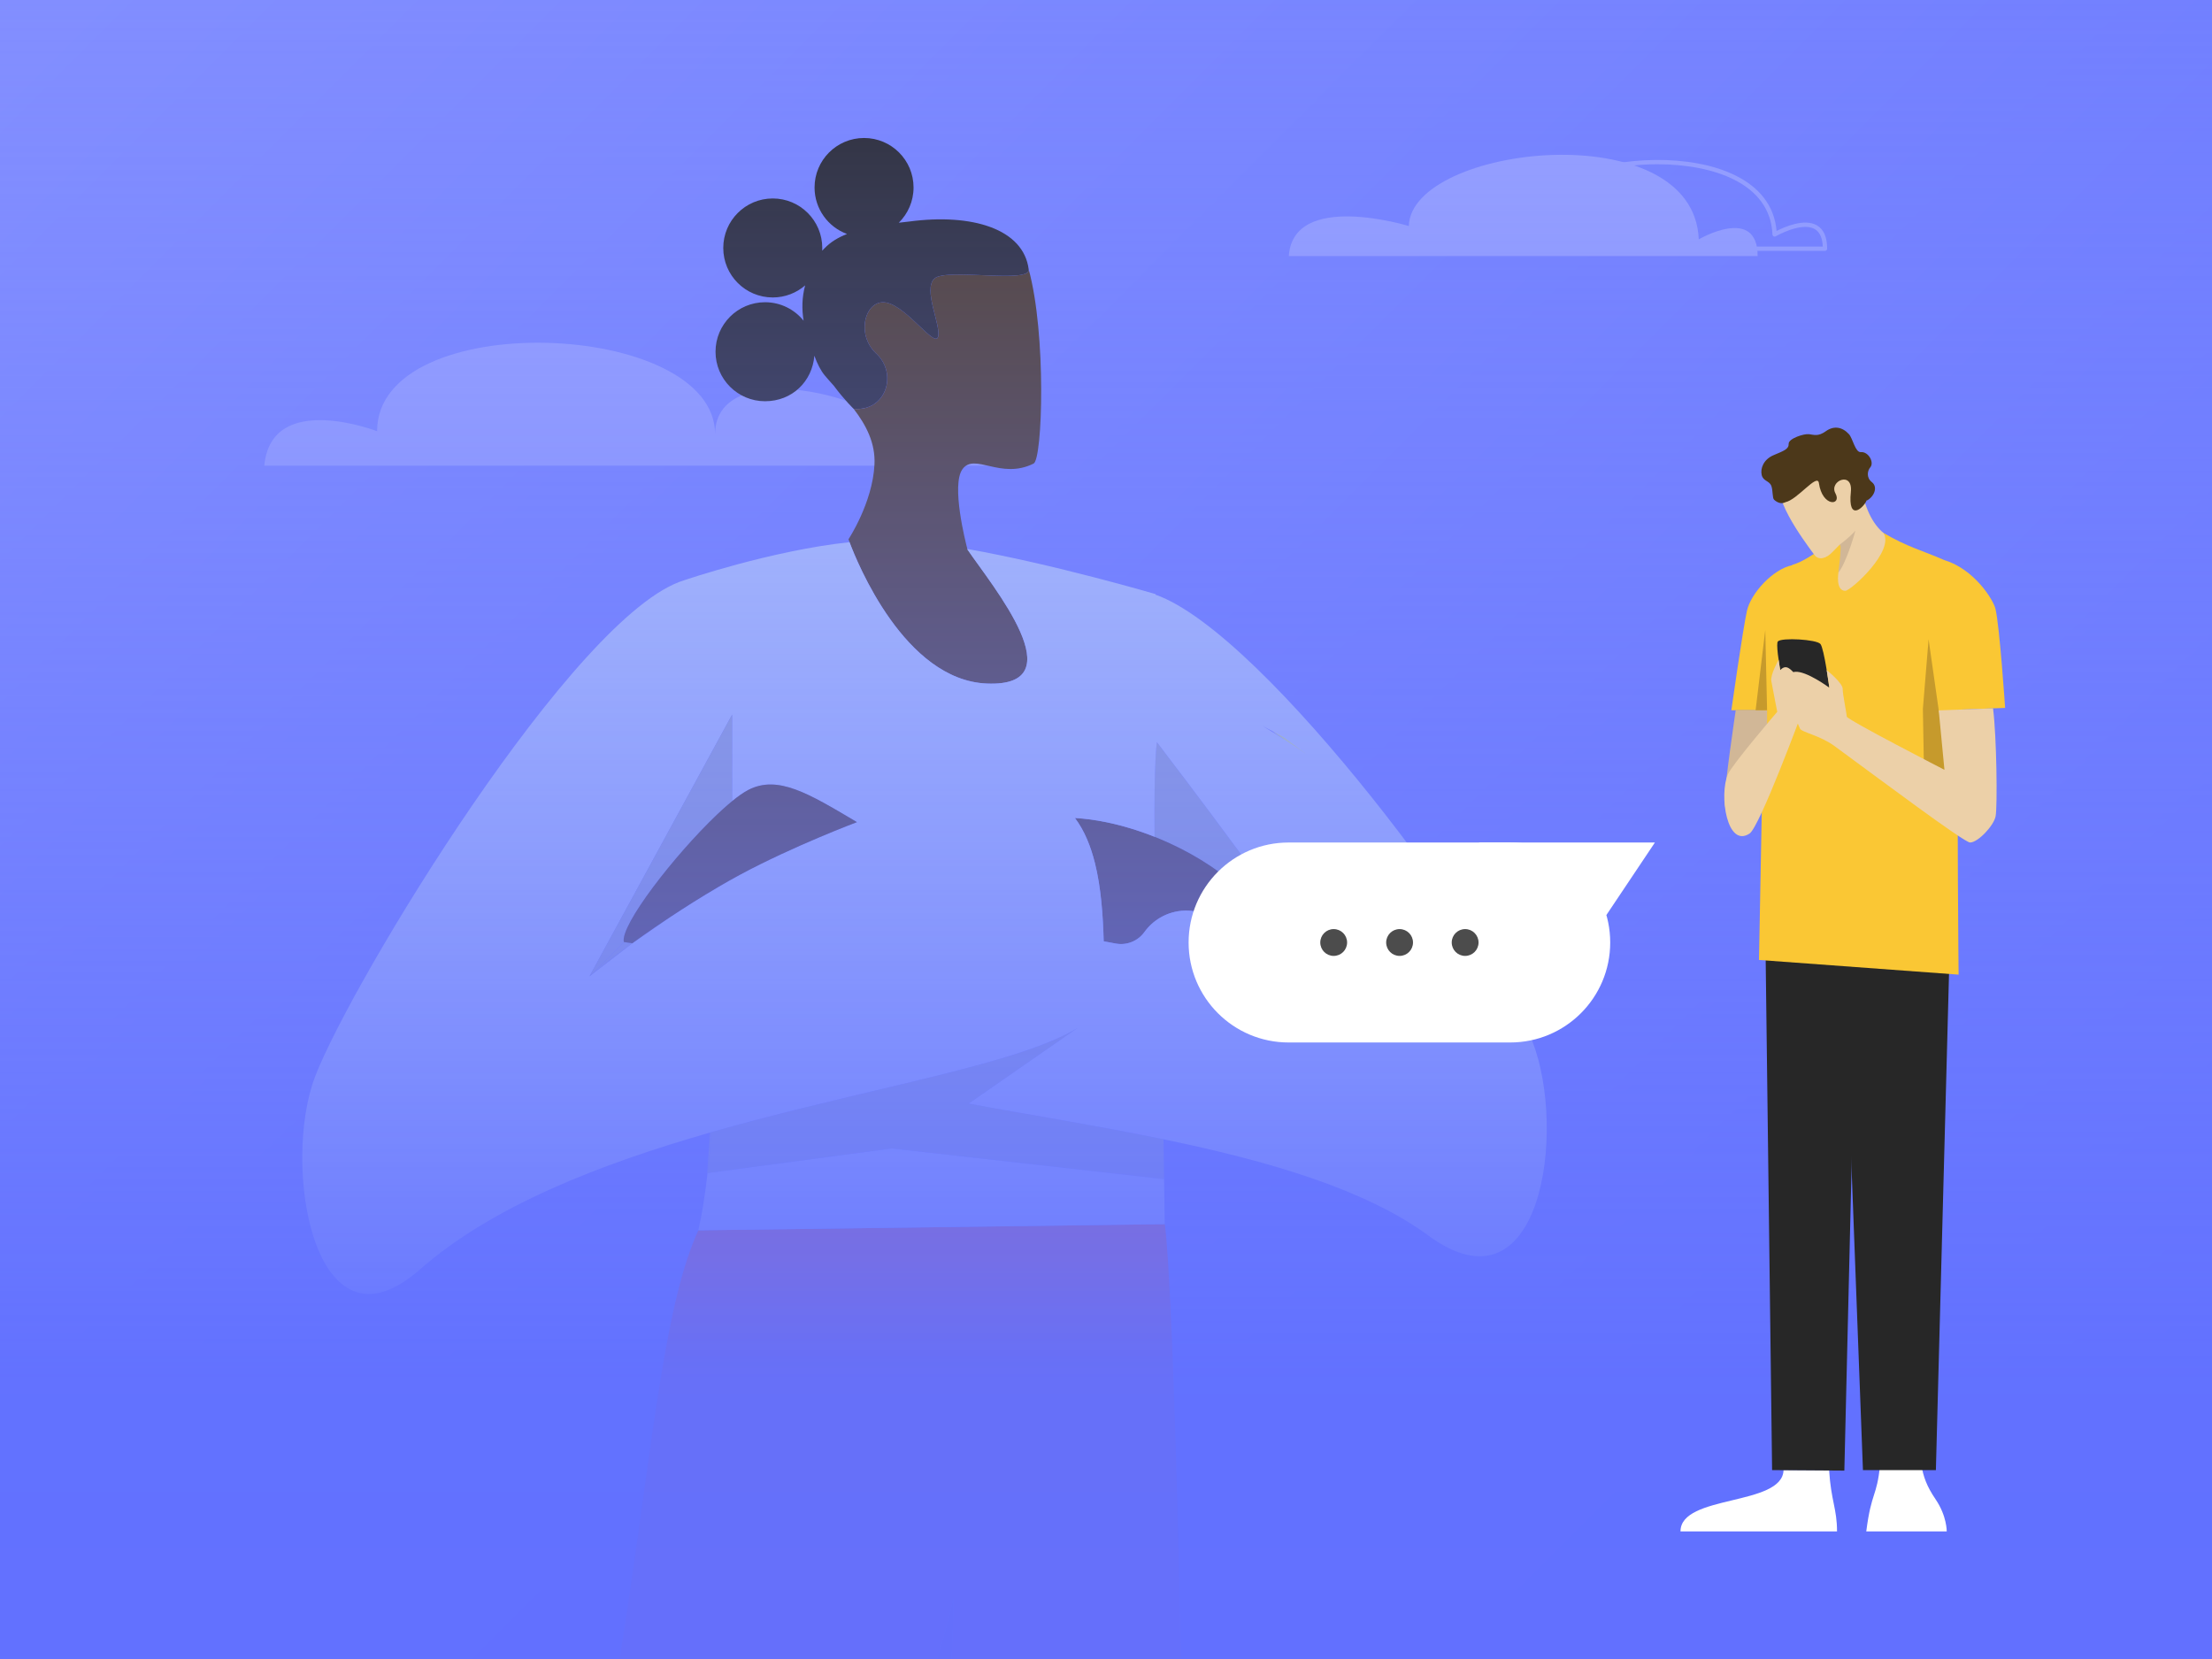 <svg width="100%" height="100%" viewBox="0 0 300 225" fill="none" preserveAspectRatio="xMidYMid meet" xmlns="http://www.w3.org/2000/svg">
<rect x="0" y="0" width="300" height="225" fill="#333333" stroke="none"/>
<g clip-path="url(#clip0_1365_11533)">
<rect width="300" height="225" fill="white"/>
<path d="M300 -11H0V289H300V-11Z" fill="url(#paint0_linear_1365_11533)"/>
<path d="M181.614 135.215C177.701 127.891 158.598 102.877 157.006 100.795C156.936 100.705 156.899 100.656 156.899 100.656C156.899 100.656 156.48 103.064 156.583 113.488C156.788 113.57 156.991 113.652 157.195 113.737C164.988 116.976 172.262 122.729 174.042 129.594C176.031 131.059 177.234 131.956 177.234 131.956C177.234 131.956 176.207 131.217 174.339 130.021C178.469 132.895 181.614 135.216 181.614 135.216V135.215Z" fill="#9EAFCC"/>
<path d="M238.377 34.724H174.794C175.396 25.834 191.067 30.656 191.067 30.656C191.369 19.656 229.714 15.344 230.392 32.463C230.392 32.463 238.377 27.796 238.377 34.724Z" fill="#97A1FF"/>
<path d="M192.904 33.931C192.848 33.873 192.82 33.792 192.826 33.711C192.934 32.116 193.595 30.889 194.792 30.067C198.25 27.689 205.119 29.405 206.773 29.868C207.337 24.871 216.345 21.744 224.629 21.692C232.17 21.644 240.328 24.163 240.945 31.321C241.98 30.791 244.708 29.581 246.413 30.559C247.337 31.089 247.804 32.156 247.804 33.729C247.804 33.89 247.673 34.022 247.512 34.022H193.117C193.037 34.022 192.959 33.988 192.904 33.93V33.931ZM246.121 31.069C244.321 30.036 240.863 32.03 240.827 32.05C240.738 32.102 240.63 32.103 240.539 32.055C240.448 32.005 240.391 31.913 240.387 31.81C240.108 24.777 232.207 22.28 224.83 22.28C224.764 22.28 224.697 22.28 224.631 22.28C216.379 22.329 207.46 25.548 207.329 30.259C207.326 30.35 207.281 30.436 207.208 30.489C207.135 30.541 207.038 30.558 206.951 30.531C206.869 30.506 198.756 28.051 195.123 30.55C194.16 31.212 193.595 32.184 193.44 33.439H247.213C247.161 32.254 246.795 31.457 246.121 31.07V31.069Z" fill="#97A1FF"/>
<path d="M135.174 63.161H35.845C36.787 52.934 51.144 58.482 51.144 58.482C51.144 41.573 96.984 43.288 96.984 58.886C96.984 47.506 122.697 54.323 122.697 60.562C122.697 55.678 135.171 56.666 135.171 63.162L135.174 63.161Z" fill="#99A3FF"/>
<path d="M90.899 124.369L90.859 124.397C92.849 123.083 95.062 121.69 97.46 120.285V120.265C95.08 121.656 92.802 123.108 90.899 124.371V124.369Z" fill="url(#paint1_linear_1365_11533)"/>
<path d="M100.334 118.647C99.372 119.166 98.408 119.709 97.462 120.263V120.284C98.398 119.736 99.362 119.187 100.351 118.639C100.345 118.642 100.34 118.645 100.334 118.647V118.647Z" fill="#BED2FA"/>
<path d="M96.296 153.602L95.909 159.106L95.962 159.099C96.16 157.379 96.34 155.519 96.501 153.543C96.432 153.562 96.365 153.583 96.296 153.602Z" fill="#9EAFCC"/>
<path d="M157.966 166.025L94.714 166.863C85.918 185.966 87.895 238.652 66.893 289H110.838L117.753 251.061C127.856 225.508 129.323 216.624 129.323 216.624C129.323 216.624 128.781 271.693 115.019 288.29L117.753 251.059L114.884 288.999H160.521C160.922 232.211 159.061 173.236 157.968 166.023L157.966 166.025Z" fill="#F24A24"/>
<path d="M139.517 36.537C139.767 38.519 128.346 36.309 126.739 37.775C125.133 39.241 127.647 44.128 127.228 45.665C126.809 47.201 123.179 41.764 120.317 41.062C117.455 40.359 115.918 45.246 118.851 47.969C121.783 50.692 120.179 55.817 115.78 55.454C117.431 57.605 118.744 60.057 118.6 62.995C118.347 68.201 115.074 73.136 115.074 73.136C115.074 73.136 115.124 73.278 115.219 73.533C116.24 76.262 122.69 92.239 133.836 92.705C146.025 93.213 134.598 79.501 131.221 74.541C131.221 74.541 131.212 74.51 131.198 74.455C130.96 73.551 128.98 65.783 130.534 63.631C132.185 61.346 135.714 65.105 140.183 62.869C141.406 62.258 141.922 45.278 139.517 36.54V36.537Z" fill="#4C381A"/>
<path d="M139.516 36.537C138.819 31.041 131.839 28.91 123.319 30.044C122.842 30.09 122.367 30.145 121.898 30.207C123.133 28.99 123.899 27.298 123.899 25.428C123.899 21.72 120.894 18.714 117.186 18.714C113.479 18.714 110.473 21.72 110.473 25.428C110.473 28.324 112.307 30.792 114.877 31.734C113.643 32.213 112.633 32.835 111.792 33.706C111.694 33.801 111.601 33.899 111.508 34C111.516 33.877 111.519 33.754 111.519 33.629C111.519 29.922 108.513 26.916 104.805 26.916C101.098 26.916 98.092 29.922 98.092 33.629C98.092 37.337 101.098 40.343 104.805 40.343C106.485 40.343 108.021 39.723 109.198 38.704C108.756 40.316 108.735 41.937 108.989 43.499C107.758 41.97 105.873 40.99 103.756 40.99C100.049 40.99 97.043 43.996 97.043 47.704C97.043 51.411 100.049 54.417 103.756 54.417C107.464 54.417 110.171 51.7 110.446 48.244C110.855 49.372 111.343 50.308 111.867 50.931C112.242 51.377 112.652 51.836 113.076 52.306C114.517 54.244 115.77 55.445 115.775 55.451C120.174 55.816 121.778 50.689 118.846 47.966C115.913 45.243 117.45 40.356 120.312 41.059C123.174 41.762 126.804 47.198 127.223 45.662C127.642 44.125 125.128 39.238 126.734 37.772C128.339 36.306 139.762 38.516 139.512 36.534L139.516 36.537Z" fill="#272727"/>
<path d="M129.321 216.624C129.321 216.624 127.854 225.508 117.751 251.061L115.017 288.291C128.779 271.694 129.321 216.625 129.321 216.625V216.624Z" fill="#E33E23"/>
<path d="M157.795 154.513C148.655 152.626 139.409 151.173 131.395 149.668L138.391 144.805L146.154 139.409C143.295 141.175 138.877 142.713 133.453 144.221C129.667 145.274 125.393 146.311 120.815 147.402C113.252 149.204 104.866 151.151 96.502 153.543C96.341 155.519 96.161 157.379 95.963 159.099L120.944 155.759L157.876 159.922L157.797 154.513H157.795Z" fill="#9EAFCC"/>
<path d="M174.044 129.594C172.264 122.729 164.99 116.976 157.197 113.737C156.993 113.652 156.788 113.569 156.584 113.488C154.383 112.614 152.152 111.941 150 111.502C148.548 111.206 147.133 111.017 145.787 110.942C147.063 112.63 147.927 114.747 148.513 117.115C149.304 120.314 149.587 123.974 149.687 127.664L151.32 127.967C152.811 128.244 154.329 127.634 155.213 126.402C155.799 125.588 156.532 124.933 157.352 124.454C159.388 123.262 161.963 123.146 164.161 124.319L171.231 128.094L172.646 128.85L174.041 129.594H174.044Z" fill="#4C381A"/>
<path d="M120.943 155.758L95.961 159.098C95.604 162.2 95.186 164.841 94.712 166.863L157.964 166.025L157.875 159.921L120.943 155.758V155.758Z" fill="#BED2FA"/>
<path d="M207.848 141.276C202.884 128.452 171.705 85.935 156.709 80.649V80.572C156.709 80.572 142.982 76.535 131.194 74.453C131.209 74.509 131.218 74.54 131.218 74.54C134.594 79.499 146.021 93.212 133.832 92.704C122.686 92.239 116.237 76.262 115.216 73.532C104.594 74.661 92.827 78.686 92.827 78.686C78.061 83.085 47.796 132.933 42.769 145.918C38.103 157.97 42.568 184.798 56.906 172.204C66.832 163.485 81.519 157.841 96.294 153.602C96.363 153.583 96.431 153.562 96.499 153.543C104.864 151.149 113.251 149.204 120.813 147.402C125.391 146.311 129.665 145.274 133.45 144.221C138.873 142.712 143.292 141.174 146.152 139.409L138.388 144.805L131.392 149.668C139.406 151.173 148.652 152.627 157.793 154.513C157.925 154.541 158.055 154.567 158.187 154.595C171.763 157.416 185.065 161.208 193.708 167.562C209.084 178.866 212.511 153.328 207.845 141.276H207.848ZM100.349 118.64C99.36 119.188 98.396 119.737 97.46 120.285C95.062 121.69 92.848 123.083 90.86 124.397L85.752 127.932L79.948 132.41L96.751 101.582L98.014 99.265L99.291 96.922V108.656C100.112 107.985 100.854 107.465 101.473 107.141C105.482 105.054 109.706 107.641 116.027 111.383C116.093 111.423 116.158 111.461 116.224 111.499C116.224 111.499 107.607 114.732 100.351 118.639L100.349 118.64ZM174.34 130.021C173.477 129.468 172.437 128.816 171.234 128.094L164.164 124.319C161.966 123.146 159.391 123.262 157.355 124.454C156.535 124.935 155.802 125.588 155.216 126.402C154.331 127.634 152.814 128.245 151.323 127.967L149.689 127.664C149.59 123.974 149.306 120.314 148.516 117.115C147.93 114.747 147.066 112.63 145.79 110.942C147.135 111.016 148.55 111.206 150.003 111.502C152.155 111.941 154.386 112.614 156.587 113.488C156.485 103.066 156.904 100.656 156.904 100.656C156.904 100.656 156.94 100.705 157.011 100.795C158.603 102.877 177.706 127.891 181.619 135.215C181.619 135.215 178.472 132.895 174.344 130.019L174.34 130.021Z" fill="#BED2FA"/>
<path d="M90.422 124.687C90.567 124.59 90.713 124.494 90.86 124.396L90.899 124.368C90.737 124.475 90.577 124.582 90.422 124.686V124.687Z" fill="#9EAFCC"/>
<path d="M87.295 126.829C86.364 127.483 85.804 127.892 85.756 127.929C86.242 127.576 86.756 127.209 87.295 126.829Z" fill="#9EAFCC"/>
<path d="M84.608 127.762C81.932 130.539 79.947 132.41 79.947 132.41C79.947 132.41 82.073 130.595 85.751 127.932C85.042 127.831 84.613 127.763 84.607 127.762H84.608Z" fill="#9EAFCC"/>
<path d="M87.296 126.829C86.757 127.208 86.243 127.576 85.756 127.929L85.752 127.932L90.86 124.397C90.712 124.495 90.565 124.592 90.422 124.688C89.165 125.528 88.094 126.269 87.296 126.829Z" fill="#9EAFCC"/>
<path d="M79.947 132.41L85.751 127.932C82.073 130.596 79.947 132.41 79.947 132.41Z" fill="#9EAFCC"/>
<path d="M98.014 99.265L96.751 101.582L79.948 132.41C79.948 132.41 81.933 130.539 84.609 127.762C84.067 125.503 91.535 115.901 97.217 110.5C97.491 110.241 97.761 109.989 98.024 109.75C98.464 109.353 98.887 108.985 99.291 108.656V96.922L98.014 99.265V99.265Z" fill="#9EAFCC"/>
<path d="M90.422 124.687C89.303 125.433 88.258 126.15 87.296 126.827C88.094 126.266 89.165 125.526 90.422 124.687Z" fill="#4C381A"/>
<path d="M85.752 127.931L85.757 127.927L85.752 127.931Z" fill="#4C381A"/>
<path d="M116.027 111.383C109.706 107.641 105.482 105.054 101.472 107.141C100.853 107.463 100.112 107.985 99.291 108.656C98.887 108.987 98.462 109.353 98.024 109.75C97.76 109.989 97.491 110.241 97.217 110.5C91.535 115.901 84.066 125.503 84.609 127.762C84.609 127.762 85.043 127.831 85.753 127.932L85.757 127.929C85.806 127.894 86.365 127.483 87.297 126.829C88.26 126.15 89.304 125.434 90.423 124.688C90.58 124.584 90.74 124.478 90.901 124.371C92.805 123.108 95.083 121.656 97.462 120.265C98.409 119.711 99.372 119.167 100.334 118.649C100.34 118.646 100.344 118.643 100.35 118.64C107.607 114.735 116.223 111.5 116.223 111.5C116.157 111.461 116.093 111.423 116.027 111.385V111.383Z" fill="#4C381A"/>
<path d="M0 289L300 289L300 -11L0 -11L0 289Z" fill="url(#paint2_linear_1365_11533)"/>
<path d="M241.893 199.375C241.742 204.31 227.914 202.652 227.914 207.7H249.144C249.144 204.611 248.335 203.572 248.073 199.4L241.895 199.375H241.893Z" fill="white"/>
<path d="M254.988 198.643C254.531 203.153 253.816 202.207 253.11 207.699H264.023C264.023 207.699 264.063 205.633 262.522 203.357C261.277 201.517 260.89 200.347 260.559 198.643" fill="white"/>
<path d="M262.552 199.384H252.66L249.572 117.546L250.447 109.619L264.928 109.594L262.552 199.384Z" fill="#272727"/>
<path d="M240.338 199.381L250.138 199.447L252.095 117.321L249.426 109.52L239.212 109.736L240.338 199.381Z" fill="#272727"/>
<path d="M265.624 98.429C265.631 98.136 265.588 97.353 265.514 96.252L271.943 96.009C271.943 96.009 271.194 84.888 270.635 82.582C270.324 81.302 267.772 77.232 263.763 75.984C263.749 75.98 263.735 75.978 263.721 75.974C260.74 74.662 258.692 74.196 255.436 72.272H249.617C249.617 72.272 245.712 75.883 243.1 76.6C243.1 76.6 243.075 76.623 243.033 76.664C240.45 77.194 237.453 80.456 236.923 82.859C236.363 85.391 234.813 96.325 234.813 96.325H239.195C238.938 110.057 238.561 130.194 238.561 130.194L265.634 132.184C265.634 132.184 265.382 108.58 265.624 98.427V98.429Z" fill="#FAC734"/>
<path d="M171.232 98.456C172.435 99.179 173.477 99.829 174.338 100.383C173.79 100 173.225 99.611 172.647 99.212L171.232 98.456Z" fill="url(#paint3_linear_1365_11533)"/>
<path d="M174.044 99.956L172.649 99.212C173.228 99.609 173.792 100 174.34 100.383C176.208 101.581 177.234 102.318 177.234 102.318C177.234 102.318 176.033 101.423 174.042 99.956H174.044Z" fill="#9EAFCC"/>
<path d="M174.764 141.385H204.823C212.312 141.385 218.383 135.314 218.383 127.825C218.383 120.336 212.312 114.265 204.823 114.265H174.764C167.275 114.265 161.204 120.336 161.204 127.825C161.204 135.314 167.275 141.385 174.764 141.385Z" fill="white"/>
<path d="M200.527 114.265H224.445L217.867 124.096L200.527 114.265Z" fill="white"/>
<path d="M180.88 129.644C181.885 129.644 182.699 128.83 182.699 127.825C182.699 126.82 181.885 126.006 180.88 126.006C179.875 126.006 179.061 126.82 179.061 127.825C179.061 128.83 179.875 129.644 180.88 129.644Z" fill="#4C4C4C"/>
<path d="M189.817 129.644C190.822 129.644 191.637 128.83 191.637 127.825C191.637 126.82 190.822 126.006 189.817 126.006C188.813 126.006 187.998 126.82 187.998 127.825C187.998 128.83 188.813 129.644 189.817 129.644Z" fill="#4C4C4C"/>
<path d="M198.707 129.644C199.712 129.644 200.526 128.83 200.526 127.825C200.526 126.82 199.712 126.006 198.707 126.006C197.702 126.006 196.888 126.82 196.888 127.825C196.888 128.83 197.702 129.644 198.707 129.644Z" fill="#4C4C4C"/>
<path d="M235.406 96.326C235.406 96.326 233.847 106.762 233.882 108.792C233.918 110.823 236.452 110.59 236.452 110.59L239.66 101.524V96.325H235.407L235.406 96.326Z" fill="#D1B797"/>
<path d="M248.473 74.924C247.771 75.644 246.699 76.11 246.066 75.247C244.51 73.132 239.78 66.801 241.766 64.678C244.408 61.856 247.931 60.072 250.132 61.144C251.185 61.657 252.403 64.557 252.535 66.195C252.666 67.832 253.566 70.725 255.433 72.272C257.017 74.682 251.015 80.131 250.263 80.128C248.922 80.122 249.334 77.654 249.334 77.654C249.334 77.654 250.308 73.706 249.483 73.888C249.483 73.888 248.702 74.711 248.473 74.922V74.924Z" fill="#ECD0A8"/>
<path d="M253.145 67.904C252.728 68.875 250.592 70.834 251.021 66.721C251.326 63.806 248.014 65.227 248.926 66.905C249.839 68.585 247.154 68.817 246.685 65.511C246.487 64.109 243.722 67.854 242.099 68.115C242.099 68.115 240.798 65.894 241.961 64.578C242.689 63.753 243.837 62.511 245.188 61.621C246.613 60.684 248.266 60.141 249.892 60.892C253.062 62.358 253.144 67.903 253.144 67.903L253.145 67.904Z" fill="#4C381A"/>
<path d="M253.145 67.904C254.09 67.463 254.781 66.099 253.863 65.382C253.082 64.772 253.281 63.807 253.646 63.394C254.237 62.723 253.404 61.223 252.373 61.317C251.617 61.387 251.282 59.453 250.765 58.887C249.843 57.876 248.696 57.71 247.62 58.488C246.599 59.226 246.016 58.971 245.342 58.884C244.67 58.796 242.557 59.471 242.587 60.19C242.614 60.91 241.935 61.142 240.543 61.73C239.152 62.319 238.725 63.561 238.929 64.422C239.133 65.284 239.972 65.184 240.241 65.915C240.457 66.496 240.363 67.541 240.605 67.769C241.131 68.263 241.719 68.351 242.1 68.118C242.48 67.885 246.889 62.032 246.889 62.032L249.862 63.949L251.836 65.391L253.147 67.907L253.145 67.904Z" fill="#4C381A"/>
<path d="M262.941 96.35L261.563 86.697L260.789 96.129L261.034 109.953L265.932 109.594" fill="#C69A2C"/>
<path d="M239.659 96.326L239.413 85.431L238.104 96.326H239.659Z" fill="#C69A2C"/>
<path d="M248.103 93.271C248.103 93.271 247.4 87.973 246.897 87.344C246.395 86.716 241.624 86.44 241.122 86.993C240.619 87.545 242.427 96.586 242.879 96.886C243.332 97.188 248.027 97.715 248.354 97.339C248.68 96.962 248.103 93.271 248.103 93.271V93.271Z" fill="#272727"/>
<path d="M270.303 96.072C270.804 99.924 270.905 109.393 270.654 110.698C270.404 112.003 268.243 114.264 267.189 114.264C266.383 114.264 255.06 105.769 248.781 101.168C246.84 99.746 244.365 99.313 244.129 98.83C243.131 96.785 241.876 91.264 243.432 91.112C244.989 90.959 248.103 93.269 248.103 93.269L247.744 90.877C247.744 90.877 249.911 92.616 249.911 93.42C249.911 94.225 250.463 96.785 250.463 97.186C250.463 97.588 263.713 104.404 263.713 104.404L262.939 96.347L270.301 96.069L270.303 96.072Z" fill="#ECD0A8"/>
<path d="M241.036 96.536C241.036 96.536 234.902 103.703 234.343 105.016C233.12 107.881 234.229 115.049 237.28 113.052C238.663 112.147 244.414 96.574 244.414 96.574C244.414 96.574 244.677 92.43 243.812 91.715C242.946 91 242.381 89.894 241.439 90.88L241.22 89.487C241.22 89.487 240.082 91.49 240.233 92.357C240.384 93.222 241.037 96.537 241.037 96.537L241.036 96.536Z" fill="#ECD0A8"/>
<path d="M249.483 73.889C250.543 73.096 251.522 72.162 251.62 71.972C251.718 71.782 250.458 76.29 249.332 77.656C249.332 77.656 249.744 74.344 249.59 74.02C249.496 73.822 249.483 73.889 249.483 73.889V73.889Z" fill="#D1B797"/>
</g>
<defs>
<linearGradient id="paint0_linear_1365_11533" x1="0" y1="-11" x2="300" y2="289" gradientUnits="userSpaceOnUse">
<stop stop-color="#838FFF"/>
<stop offset="1" stop-color="#6170FF"/>
</linearGradient>
<linearGradient id="paint1_linear_1365_11533" x1="-17.246" y1="10.924" x2="282.754" y2="310.924" gradientUnits="userSpaceOnUse">
<stop stop-color="#838FFF"/>
<stop offset="1" stop-color="#6170FF"/>
</linearGradient>
<linearGradient id="paint2_linear_1365_11533" x1="150" y1="-11" x2="150" y2="289" gradientUnits="userSpaceOnUse">
<stop stop-color="#838FFF" stop-opacity="0"/>
<stop offset="0.66" stop-color="#6271FF" stop-opacity="0.97"/>
<stop offset="1" stop-color="#6170FF"/>
</linearGradient>
<linearGradient id="paint3_linear_1365_11533" x1="18.702" y1="-54.664" x2="318.703" y2="245.337" gradientUnits="userSpaceOnUse">
<stop stop-color="#838FFF"/>
<stop offset="1" stop-color="#6170FF"/>
</linearGradient>
<clipPath id="clip0_1365_11533">
<rect width="300" height="225" fill="white"/>
</clipPath>
</defs>
</svg>
